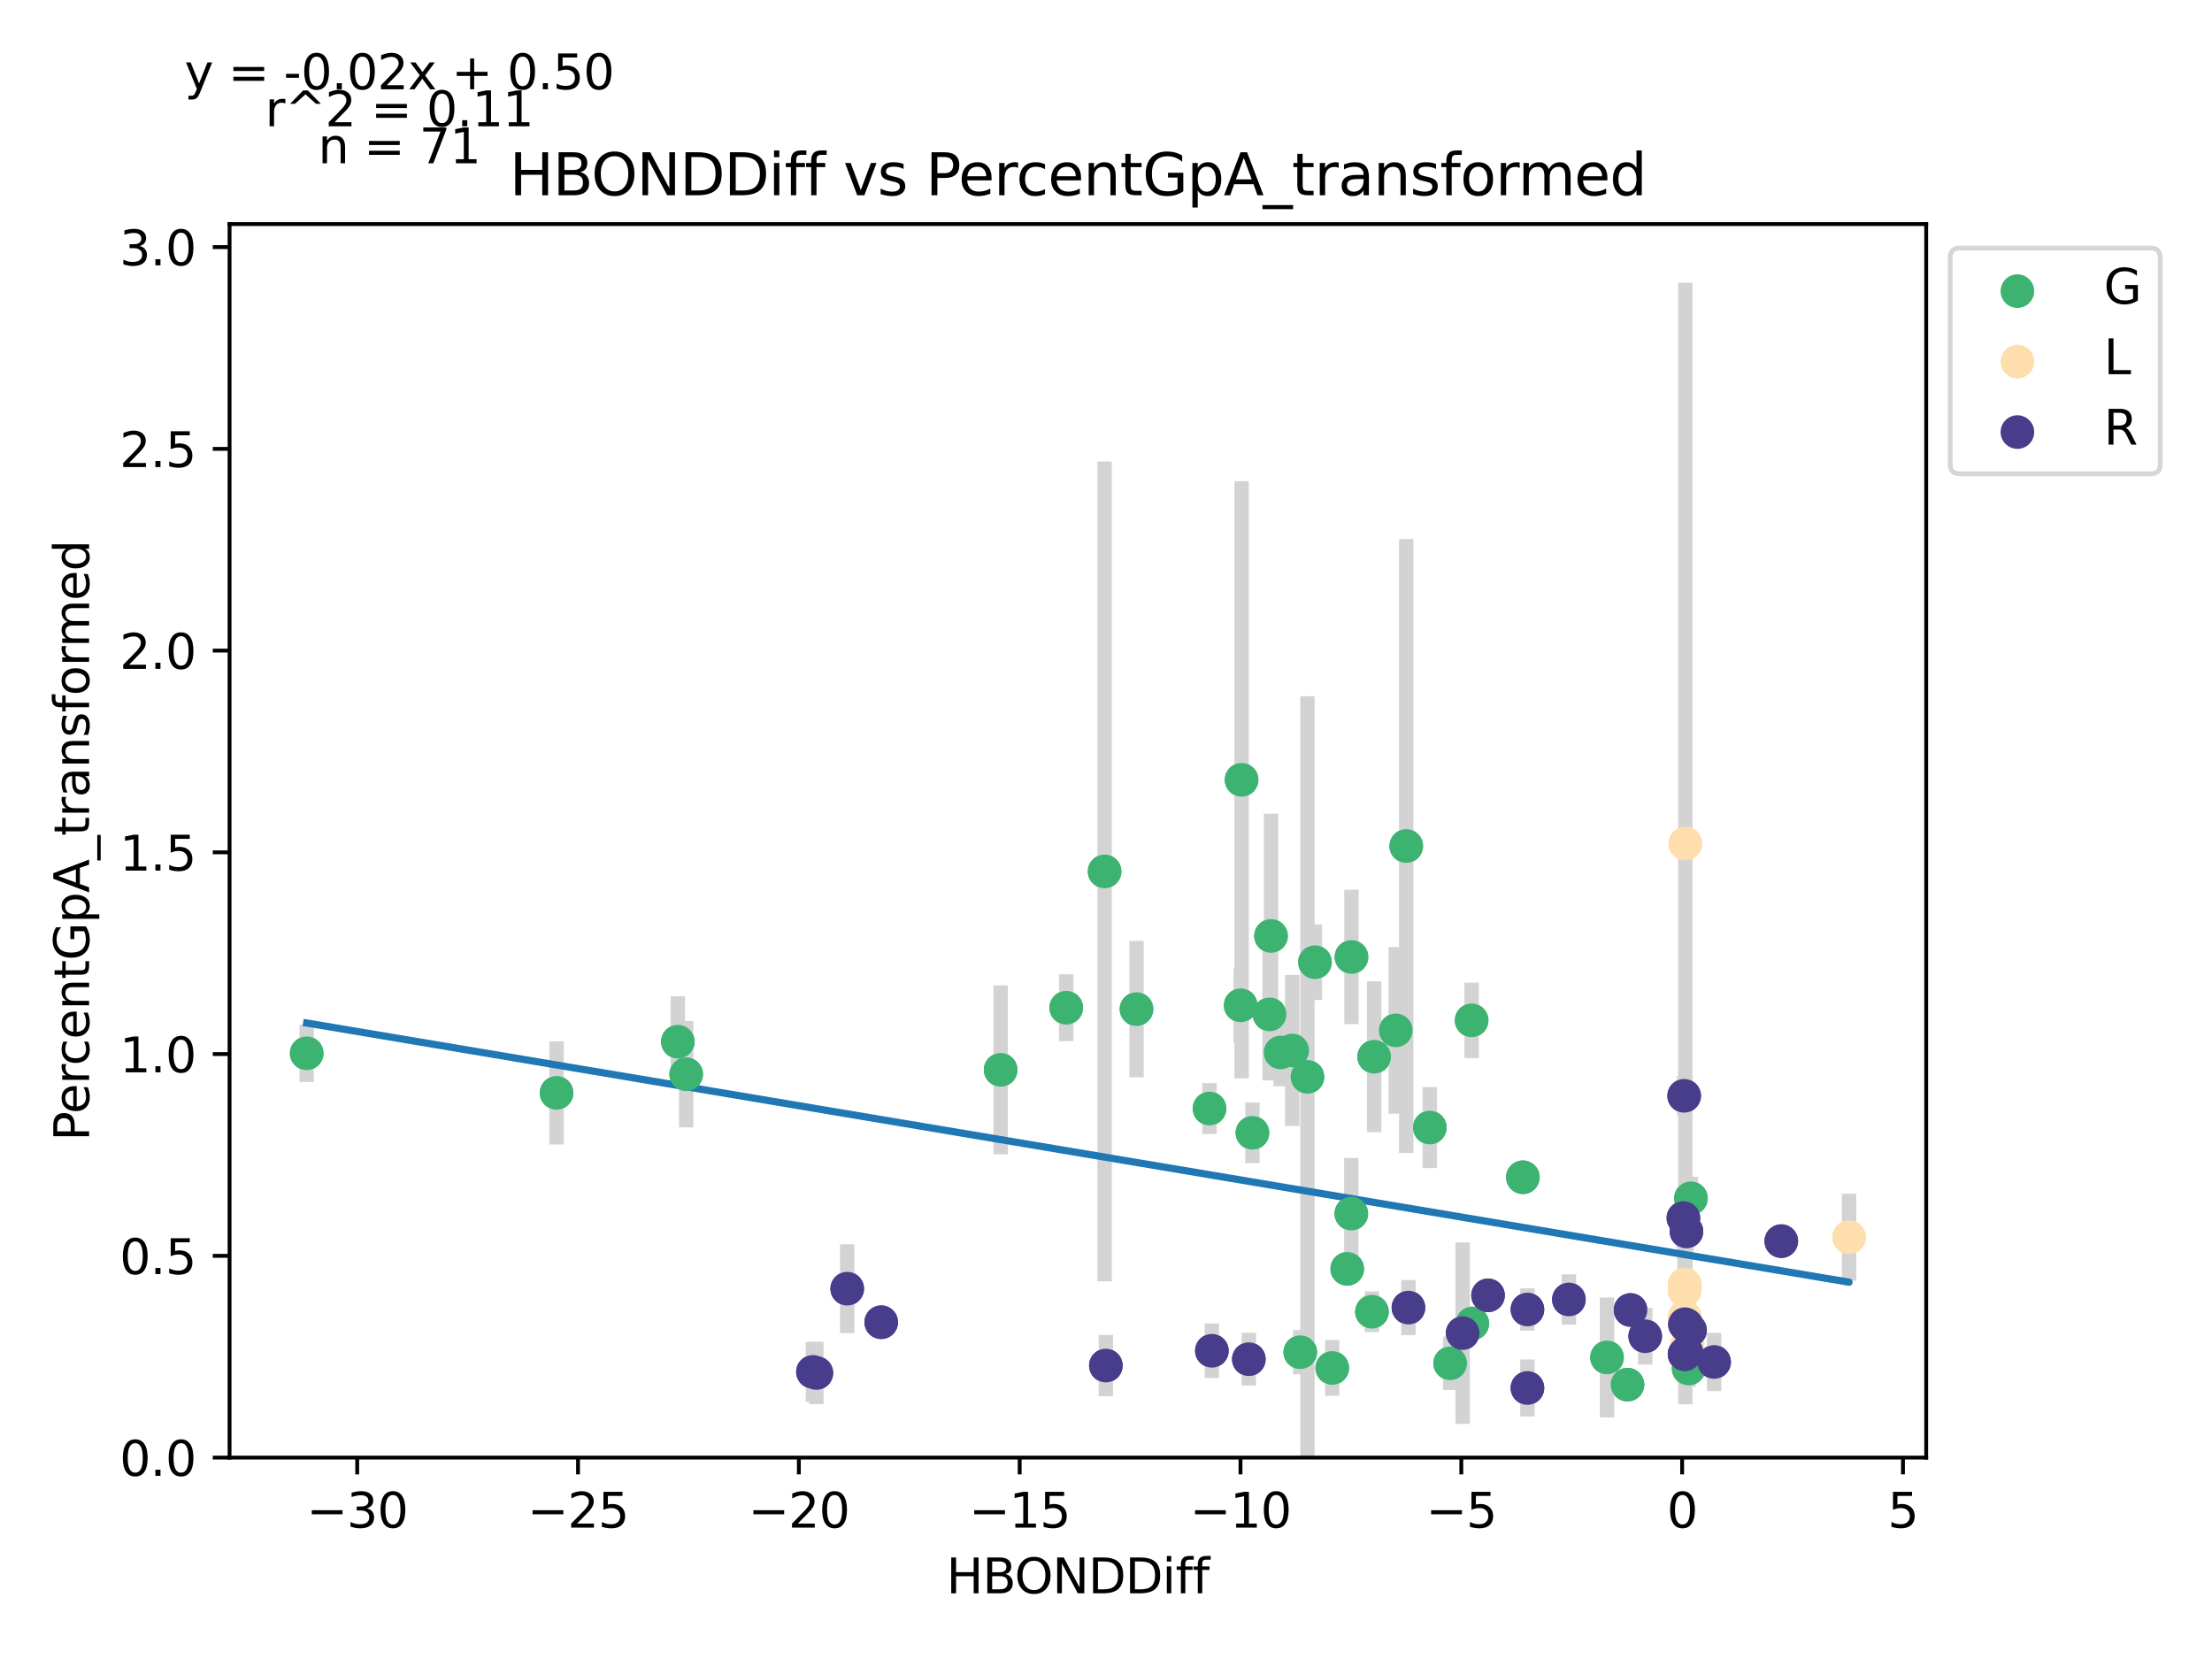<?xml version="1.0" encoding="utf-8" standalone="no"?>
<!DOCTYPE svg PUBLIC "-//W3C//DTD SVG 1.1//EN"
  "http://www.w3.org/Graphics/SVG/1.1/DTD/svg11.dtd">
<svg xmlns:xlink="http://www.w3.org/1999/xlink" width="460.8pt" height="345.6pt" viewBox="0 0 460.8 345.6" xmlns="http://www.w3.org/2000/svg" version="1.1">
 <defs>
  <style type="text/css">*{stroke-linejoin: round; stroke-linecap: butt}</style>
 </defs>
 <g id="figure_1">
  <g id="patch_1">
   <path d="M 0 345.6 
L 460.8 345.6 
L 460.8 0 
L 0 0 
z
" style="fill: #ffffff"/>
  </g>
  <g id="axes_1">
   <g id="patch_2">
    <path d="M 47.821 303.64 
L 401.26 303.64 
L 401.26 46.676 
L 47.821 46.676 
z
" style="fill: #ffffff"/>
   </g>
   <g id="PathCollection_1">
    <defs>
     <path id="mc404a2ee36" d="M 0 3 
C 0.796 3 1.559 2.684 2.121 2.121 
C 2.684 1.559 3 0.796 3 0 
C 3 -0.796 2.684 -1.559 2.121 -2.121 
C 1.559 -2.684 0.796 -3 0 -3 
C -0.796 -3 -1.559 -2.684 -2.121 -2.121 
C -2.684 -1.559 -3 -0.796 -3 0 
C -3 0.796 -2.684 1.559 -2.121 2.121 
C -1.559 2.684 -0.796 3 0 3 
z
" style="stroke: #3cb371"/>
    </defs>
    <g clip-path="url(#p29c4869760)">
     <use xlink:href="#mc404a2ee36" x="63.887" y="219.419" style="fill: #3cb371; stroke: #3cb371"/>
     <use xlink:href="#mc404a2ee36" x="222.112" y="209.926" style="fill: #3cb371; stroke: #3cb371"/>
     <use xlink:href="#mc404a2ee36" x="236.752" y="210.218" style="fill: #3cb371; stroke: #3cb371"/>
     <use xlink:href="#mc404a2ee36" x="272.366" y="224.332" style="fill: #3cb371; stroke: #3cb371"/>
     <use xlink:href="#mc404a2ee36" x="277.533" y="284.967" style="fill: #3cb371; stroke: #3cb371"/>
     <use xlink:href="#mc404a2ee36" x="230.107" y="181.535" style="fill: #3cb371; stroke: #3cb371"/>
     <use xlink:href="#mc404a2ee36" x="141.207" y="217.005" style="fill: #3cb371; stroke: #3cb371"/>
     <use xlink:href="#mc404a2ee36" x="251.965" y="230.926" style="fill: #3cb371; stroke: #3cb371"/>
     <use xlink:href="#mc404a2ee36" x="142.945" y="223.783" style="fill: #3cb371; stroke: #3cb371"/>
     <use xlink:href="#mc404a2ee36" x="270.868" y="281.689" style="fill: #3cb371; stroke: #3cb371"/>
     <use xlink:href="#mc404a2ee36" x="281.501" y="252.814" style="fill: #3cb371; stroke: #3cb371"/>
     <use xlink:href="#mc404a2ee36" x="264.472" y="211.315" style="fill: #3cb371; stroke: #3cb371"/>
     <use xlink:href="#mc404a2ee36" x="302.098" y="283.997" style="fill: #3cb371; stroke: #3cb371"/>
     <use xlink:href="#mc404a2ee36" x="260.902" y="235.984" style="fill: #3cb371; stroke: #3cb371"/>
     <use xlink:href="#mc404a2ee36" x="115.941" y="227.666" style="fill: #3cb371; stroke: #3cb371"/>
     <use xlink:href="#mc404a2ee36" x="266.775" y="219.254" style="fill: #3cb371; stroke: #3cb371"/>
     <use xlink:href="#mc404a2ee36" x="334.77" y="282.777" style="fill: #3cb371; stroke: #3cb371"/>
     <use xlink:href="#mc404a2ee36" x="339.034" y="288.447" style="fill: #3cb371; stroke: #3cb371"/>
     <use xlink:href="#mc404a2ee36" x="208.452" y="222.865" style="fill: #3cb371; stroke: #3cb371"/>
     <use xlink:href="#mc404a2ee36" x="258.645" y="162.446" style="fill: #3cb371; stroke: #3cb371"/>
     <use xlink:href="#mc404a2ee36" x="264.775" y="194.97" style="fill: #3cb371; stroke: #3cb371"/>
     <use xlink:href="#mc404a2ee36" x="286.261" y="220.136" style="fill: #3cb371; stroke: #3cb371"/>
     <use xlink:href="#mc404a2ee36" x="273.931" y="200.443" style="fill: #3cb371; stroke: #3cb371"/>
     <use xlink:href="#mc404a2ee36" x="306.567" y="212.558" style="fill: #3cb371; stroke: #3cb371"/>
     <use xlink:href="#mc404a2ee36" x="281.537" y="199.355" style="fill: #3cb371; stroke: #3cb371"/>
     <use xlink:href="#mc404a2ee36" x="290.762" y="214.647" style="fill: #3cb371; stroke: #3cb371"/>
     <use xlink:href="#mc404a2ee36" x="258.452" y="209.424" style="fill: #3cb371; stroke: #3cb371"/>
     <use xlink:href="#mc404a2ee36" x="292.944" y="176.244" style="fill: #3cb371; stroke: #3cb371"/>
     <use xlink:href="#mc404a2ee36" x="285.802" y="273.257" style="fill: #3cb371; stroke: #3cb371"/>
     <use xlink:href="#mc404a2ee36" x="297.857" y="234.89" style="fill: #3cb371; stroke: #3cb371"/>
     <use xlink:href="#mc404a2ee36" x="351.774" y="285.092" style="fill: #3cb371; stroke: #3cb371"/>
     <use xlink:href="#mc404a2ee36" x="280.652" y="264.325" style="fill: #3cb371; stroke: #3cb371"/>
     <use xlink:href="#mc404a2ee36" x="269.195" y="218.837" style="fill: #3cb371; stroke: #3cb371"/>
     <use xlink:href="#mc404a2ee36" x="352.255" y="249.629" style="fill: #3cb371; stroke: #3cb371"/>
     <use xlink:href="#mc404a2ee36" x="306.71" y="275.7" style="fill: #3cb371; stroke: #3cb371"/>
     <use xlink:href="#mc404a2ee36" x="317.24" y="245.246" style="fill: #3cb371; stroke: #3cb371"/>
    </g>
   </g>
   <g id="PathCollection_2">
    <defs>
     <path id="m78beeddf21" d="M 0 3 
C 0.796 3 1.559 2.684 2.121 2.121 
C 2.684 1.559 3 0.796 3 0 
C 3 -0.796 2.684 -1.559 2.121 -2.121 
C 1.559 -2.684 0.796 -3 0 -3 
C -0.796 -3 -1.559 -2.684 -2.121 -2.121 
C -2.684 -1.559 -3 -0.796 -3 0 
C -3 0.796 -2.684 1.559 -2.121 2.121 
C -1.559 2.684 -0.796 3 0 3 
z
" style="stroke: #ffdead"/>
    </defs>
    <g clip-path="url(#p29c4869760)">
     <use xlink:href="#m78beeddf21" x="350.948" y="274.325" style="fill: #ffdead; stroke: #ffdead"/>
     <use xlink:href="#m78beeddf21" x="351.512" y="280.749" style="fill: #ffdead; stroke: #ffdead"/>
     <use xlink:href="#m78beeddf21" x="385.195" y="257.738" style="fill: #ffdead; stroke: #ffdead"/>
     <use xlink:href="#m78beeddf21" x="351.535" y="279.946" style="fill: #ffdead; stroke: #ffdead"/>
     <use xlink:href="#m78beeddf21" x="350.963" y="267.566" style="fill: #ffdead; stroke: #ffdead"/>
     <use xlink:href="#m78beeddf21" x="351.002" y="268.216" style="fill: #ffdead; stroke: #ffdead"/>
     <use xlink:href="#m78beeddf21" x="351.084" y="175.719" style="fill: #ffdead; stroke: #ffdead"/>
     <use xlink:href="#m78beeddf21" x="350.925" y="268.847" style="fill: #ffdead; stroke: #ffdead"/>
    </g>
   </g>
   <g id="PathCollection_3">
    <defs>
     <path id="m6a56bfa5ab" d="M 0 3 
C 0.796 3 1.559 2.684 2.121 2.121 
C 2.684 1.559 3 0.796 3 0 
C 3 -0.796 2.684 -1.559 2.121 -2.121 
C 1.559 -2.684 0.796 -3 0 -3 
C -0.796 -3 -1.559 -2.684 -2.121 -2.121 
C -2.684 -1.559 -3 -0.796 -3 0 
C -3 0.796 -2.684 1.559 -2.121 2.121 
C -1.559 2.684 -0.796 3 0 3 
z
" style="stroke: #483d8b"/>
    </defs>
    <g clip-path="url(#p29c4869760)">
     <use xlink:href="#m6a56bfa5ab" x="176.493" y="268.461" style="fill: #483d8b; stroke: #483d8b"/>
     <use xlink:href="#m6a56bfa5ab" x="183.573" y="275.445" style="fill: #483d8b; stroke: #483d8b"/>
     <use xlink:href="#m6a56bfa5ab" x="350.925" y="282.088" style="fill: #483d8b; stroke: #483d8b"/>
     <use xlink:href="#m6a56bfa5ab" x="293.404" y="272.396" style="fill: #483d8b; stroke: #483d8b"/>
     <use xlink:href="#m6a56bfa5ab" x="169.351" y="285.788" style="fill: #483d8b; stroke: #483d8b"/>
     <use xlink:href="#m6a56bfa5ab" x="260.154" y="283.147" style="fill: #483d8b; stroke: #483d8b"/>
     <use xlink:href="#m6a56bfa5ab" x="352.071" y="277.12" style="fill: #483d8b; stroke: #483d8b"/>
     <use xlink:href="#m6a56bfa5ab" x="304.693" y="277.714" style="fill: #483d8b; stroke: #483d8b"/>
     <use xlink:href="#m6a56bfa5ab" x="230.371" y="284.474" style="fill: #483d8b; stroke: #483d8b"/>
     <use xlink:href="#m6a56bfa5ab" x="351.484" y="276.429" style="fill: #483d8b; stroke: #483d8b"/>
     <use xlink:href="#m6a56bfa5ab" x="318.192" y="272.793" style="fill: #483d8b; stroke: #483d8b"/>
     <use xlink:href="#m6a56bfa5ab" x="170.062" y="286.02" style="fill: #483d8b; stroke: #483d8b"/>
     <use xlink:href="#m6a56bfa5ab" x="357.082" y="283.723" style="fill: #483d8b; stroke: #483d8b"/>
     <use xlink:href="#m6a56bfa5ab" x="252.453" y="281.391" style="fill: #483d8b; stroke: #483d8b"/>
     <use xlink:href="#m6a56bfa5ab" x="342.726" y="278.361" style="fill: #483d8b; stroke: #483d8b"/>
     <use xlink:href="#m6a56bfa5ab" x="351.001" y="275.852" style="fill: #483d8b; stroke: #483d8b"/>
     <use xlink:href="#m6a56bfa5ab" x="351.002" y="282.121" style="fill: #483d8b; stroke: #483d8b"/>
     <use xlink:href="#m6a56bfa5ab" x="371.073" y="258.552" style="fill: #483d8b; stroke: #483d8b"/>
     <use xlink:href="#m6a56bfa5ab" x="309.984" y="269.845" style="fill: #483d8b; stroke: #483d8b"/>
     <use xlink:href="#m6a56bfa5ab" x="339.668" y="272.893" style="fill: #483d8b; stroke: #483d8b"/>
     <use xlink:href="#m6a56bfa5ab" x="350.682" y="253.737" style="fill: #483d8b; stroke: #483d8b"/>
     <use xlink:href="#m6a56bfa5ab" x="351.361" y="276.049" style="fill: #483d8b; stroke: #483d8b"/>
     <use xlink:href="#m6a56bfa5ab" x="351.32" y="256.533" style="fill: #483d8b; stroke: #483d8b"/>
     <use xlink:href="#m6a56bfa5ab" x="326.83" y="270.701" style="fill: #483d8b; stroke: #483d8b"/>
     <use xlink:href="#m6a56bfa5ab" x="318.192" y="289.144" style="fill: #483d8b; stroke: #483d8b"/>
     <use xlink:href="#m6a56bfa5ab" x="351.342" y="281.708" style="fill: #483d8b; stroke: #483d8b"/>
     <use xlink:href="#m6a56bfa5ab" x="350.841" y="228.278" style="fill: #483d8b; stroke: #483d8b"/>
    </g>
   </g>
   <g id="matplotlib.axis_1">
    <g id="xtick_1">
     <g id="line2d_1">
      <defs>
       <path id="m6800627db4" d="M 0 0 
L 0 3.5 
" style="stroke: #000000; stroke-width: 0.8"/>
      </defs>
      <g>
       <use xlink:href="#m6800627db4" x="74.411" y="303.64" style="stroke: #000000; stroke-width: 0.8"/>
      </g>
     </g>
     <g id="text_1">
      <!-- −30 -->
      <g transform="translate(63.859 318.238)scale(0.1 -0.1)">
       <defs>
        <path id="DejaVuSans-2212" d="M 678 2272 
L 4684 2272 
L 4684 1741 
L 678 1741 
L 678 2272 
z
" transform="scale(0.016)"/>
        <path id="DejaVuSans-33" d="M 2597 2516 
Q 3050 2419 3304 2112 
Q 3559 1806 3559 1356 
Q 3559 666 3084 287 
Q 2609 -91 1734 -91 
Q 1441 -91 1130 -33 
Q 819 25 488 141 
L 488 750 
Q 750 597 1062 519 
Q 1375 441 1716 441 
Q 2309 441 2620 675 
Q 2931 909 2931 1356 
Q 2931 1769 2642 2001 
Q 2353 2234 1838 2234 
L 1294 2234 
L 1294 2753 
L 1863 2753 
Q 2328 2753 2575 2939 
Q 2822 3125 2822 3475 
Q 2822 3834 2567 4026 
Q 2313 4219 1838 4219 
Q 1578 4219 1281 4162 
Q 984 4106 628 3988 
L 628 4550 
Q 988 4650 1302 4700 
Q 1616 4750 1894 4750 
Q 2613 4750 3031 4423 
Q 3450 4097 3450 3541 
Q 3450 3153 3228 2886 
Q 3006 2619 2597 2516 
z
" transform="scale(0.016)"/>
        <path id="DejaVuSans-30" d="M 2034 4250 
Q 1547 4250 1301 3770 
Q 1056 3291 1056 2328 
Q 1056 1369 1301 889 
Q 1547 409 2034 409 
Q 2525 409 2770 889 
Q 3016 1369 3016 2328 
Q 3016 3291 2770 3770 
Q 2525 4250 2034 4250 
z
M 2034 4750 
Q 2819 4750 3233 4129 
Q 3647 3509 3647 2328 
Q 3647 1150 3233 529 
Q 2819 -91 2034 -91 
Q 1250 -91 836 529 
Q 422 1150 422 2328 
Q 422 3509 836 4129 
Q 1250 4750 2034 4750 
z
" transform="scale(0.016)"/>
       </defs>
       <use xlink:href="#DejaVuSans-2212"/>
       <use xlink:href="#DejaVuSans-33" x="83.789"/>
       <use xlink:href="#DejaVuSans-30" x="147.412"/>
      </g>
     </g>
    </g>
    <g id="xtick_2">
     <g id="line2d_2">
      <g>
       <use xlink:href="#m6800627db4" x="120.413" y="303.64" style="stroke: #000000; stroke-width: 0.8"/>
      </g>
     </g>
     <g id="text_2">
      <!-- −25 -->
      <g transform="translate(109.86 318.238)scale(0.1 -0.1)">
       <defs>
        <path id="DejaVuSans-32" d="M 1228 531 
L 3431 531 
L 3431 0 
L 469 0 
L 469 531 
Q 828 903 1448 1529 
Q 2069 2156 2228 2338 
Q 2531 2678 2651 2914 
Q 2772 3150 2772 3378 
Q 2772 3750 2511 3984 
Q 2250 4219 1831 4219 
Q 1534 4219 1204 4116 
Q 875 4013 500 3803 
L 500 4441 
Q 881 4594 1212 4672 
Q 1544 4750 1819 4750 
Q 2544 4750 2975 4387 
Q 3406 4025 3406 3419 
Q 3406 3131 3298 2873 
Q 3191 2616 2906 2266 
Q 2828 2175 2409 1742 
Q 1991 1309 1228 531 
z
" transform="scale(0.016)"/>
        <path id="DejaVuSans-35" d="M 691 4666 
L 3169 4666 
L 3169 4134 
L 1269 4134 
L 1269 2991 
Q 1406 3038 1543 3061 
Q 1681 3084 1819 3084 
Q 2600 3084 3056 2656 
Q 3513 2228 3513 1497 
Q 3513 744 3044 326 
Q 2575 -91 1722 -91 
Q 1428 -91 1123 -41 
Q 819 9 494 109 
L 494 744 
Q 775 591 1075 516 
Q 1375 441 1709 441 
Q 2250 441 2565 725 
Q 2881 1009 2881 1497 
Q 2881 1984 2565 2268 
Q 2250 2553 1709 2553 
Q 1456 2553 1204 2497 
Q 953 2441 691 2322 
L 691 4666 
z
" transform="scale(0.016)"/>
       </defs>
       <use xlink:href="#DejaVuSans-2212"/>
       <use xlink:href="#DejaVuSans-32" x="83.789"/>
       <use xlink:href="#DejaVuSans-35" x="147.412"/>
      </g>
     </g>
    </g>
    <g id="xtick_3">
     <g id="line2d_3">
      <g>
       <use xlink:href="#m6800627db4" x="166.414" y="303.64" style="stroke: #000000; stroke-width: 0.8"/>
      </g>
     </g>
     <g id="text_3">
      <!-- −20 -->
      <g transform="translate(155.862 318.238)scale(0.1 -0.1)">
       <use xlink:href="#DejaVuSans-2212"/>
       <use xlink:href="#DejaVuSans-32" x="83.789"/>
       <use xlink:href="#DejaVuSans-30" x="147.412"/>
      </g>
     </g>
    </g>
    <g id="xtick_4">
     <g id="line2d_4">
      <g>
       <use xlink:href="#m6800627db4" x="212.416" y="303.64" style="stroke: #000000; stroke-width: 0.8"/>
      </g>
     </g>
     <g id="text_4">
      <!-- −15 -->
      <g transform="translate(201.864 318.238)scale(0.1 -0.1)">
       <defs>
        <path id="DejaVuSans-31" d="M 794 531 
L 1825 531 
L 1825 4091 
L 703 3866 
L 703 4441 
L 1819 4666 
L 2450 4666 
L 2450 531 
L 3481 531 
L 3481 0 
L 794 0 
L 794 531 
z
" transform="scale(0.016)"/>
       </defs>
       <use xlink:href="#DejaVuSans-2212"/>
       <use xlink:href="#DejaVuSans-31" x="83.789"/>
       <use xlink:href="#DejaVuSans-35" x="147.412"/>
      </g>
     </g>
    </g>
    <g id="xtick_5">
     <g id="line2d_5">
      <g>
       <use xlink:href="#m6800627db4" x="258.418" y="303.64" style="stroke: #000000; stroke-width: 0.8"/>
      </g>
     </g>
     <g id="text_5">
      <!-- −10 -->
      <g transform="translate(247.865 318.238)scale(0.1 -0.1)">
       <use xlink:href="#DejaVuSans-2212"/>
       <use xlink:href="#DejaVuSans-31" x="83.789"/>
       <use xlink:href="#DejaVuSans-30" x="147.412"/>
      </g>
     </g>
    </g>
    <g id="xtick_6">
     <g id="line2d_6">
      <g>
       <use xlink:href="#m6800627db4" x="304.419" y="303.64" style="stroke: #000000; stroke-width: 0.8"/>
      </g>
     </g>
     <g id="text_6">
      <!-- −5 -->
      <g transform="translate(297.048 318.238)scale(0.1 -0.1)">
       <use xlink:href="#DejaVuSans-2212"/>
       <use xlink:href="#DejaVuSans-35" x="83.789"/>
      </g>
     </g>
    </g>
    <g id="xtick_7">
     <g id="line2d_7">
      <g>
       <use xlink:href="#m6800627db4" x="350.421" y="303.64" style="stroke: #000000; stroke-width: 0.8"/>
      </g>
     </g>
     <g id="text_7">
      <!-- 0 -->
      <g transform="translate(347.24 318.238)scale(0.1 -0.1)">
       <use xlink:href="#DejaVuSans-30"/>
      </g>
     </g>
    </g>
    <g id="xtick_8">
     <g id="line2d_8">
      <g>
       <use xlink:href="#m6800627db4" x="396.423" y="303.64" style="stroke: #000000; stroke-width: 0.8"/>
      </g>
     </g>
     <g id="text_8">
      <!-- 5 -->
      <g transform="translate(393.241 318.238)scale(0.1 -0.1)">
       <use xlink:href="#DejaVuSans-35"/>
      </g>
     </g>
    </g>
    <g id="text_9">
     <!-- HBONDDiff -->
     <g transform="translate(197.152 331.917)scale(0.1 -0.1)">
      <defs>
       <path id="DejaVuSans-48" d="M 628 4666 
L 1259 4666 
L 1259 2753 
L 3553 2753 
L 3553 4666 
L 4184 4666 
L 4184 0 
L 3553 0 
L 3553 2222 
L 1259 2222 
L 1259 0 
L 628 0 
L 628 4666 
z
" transform="scale(0.016)"/>
       <path id="DejaVuSans-42" d="M 1259 2228 
L 1259 519 
L 2272 519 
Q 2781 519 3026 730 
Q 3272 941 3272 1375 
Q 3272 1813 3026 2020 
Q 2781 2228 2272 2228 
L 1259 2228 
z
M 1259 4147 
L 1259 2741 
L 2194 2741 
Q 2656 2741 2882 2914 
Q 3109 3088 3109 3444 
Q 3109 3797 2882 3972 
Q 2656 4147 2194 4147 
L 1259 4147 
z
M 628 4666 
L 2241 4666 
Q 2963 4666 3353 4366 
Q 3744 4066 3744 3513 
Q 3744 3084 3544 2831 
Q 3344 2578 2956 2516 
Q 3422 2416 3680 2098 
Q 3938 1781 3938 1306 
Q 3938 681 3513 340 
Q 3088 0 2303 0 
L 628 0 
L 628 4666 
z
" transform="scale(0.016)"/>
       <path id="DejaVuSans-4f" d="M 2522 4238 
Q 1834 4238 1429 3725 
Q 1025 3213 1025 2328 
Q 1025 1447 1429 934 
Q 1834 422 2522 422 
Q 3209 422 3611 934 
Q 4013 1447 4013 2328 
Q 4013 3213 3611 3725 
Q 3209 4238 2522 4238 
z
M 2522 4750 
Q 3503 4750 4090 4092 
Q 4678 3434 4678 2328 
Q 4678 1225 4090 567 
Q 3503 -91 2522 -91 
Q 1538 -91 948 565 
Q 359 1222 359 2328 
Q 359 3434 948 4092 
Q 1538 4750 2522 4750 
z
" transform="scale(0.016)"/>
       <path id="DejaVuSans-4e" d="M 628 4666 
L 1478 4666 
L 3547 763 
L 3547 4666 
L 4159 4666 
L 4159 0 
L 3309 0 
L 1241 3903 
L 1241 0 
L 628 0 
L 628 4666 
z
" transform="scale(0.016)"/>
       <path id="DejaVuSans-44" d="M 1259 4147 
L 1259 519 
L 2022 519 
Q 2988 519 3436 956 
Q 3884 1394 3884 2338 
Q 3884 3275 3436 3711 
Q 2988 4147 2022 4147 
L 1259 4147 
z
M 628 4666 
L 1925 4666 
Q 3281 4666 3915 4102 
Q 4550 3538 4550 2338 
Q 4550 1131 3912 565 
Q 3275 0 1925 0 
L 628 0 
L 628 4666 
z
" transform="scale(0.016)"/>
       <path id="DejaVuSans-69" d="M 603 3500 
L 1178 3500 
L 1178 0 
L 603 0 
L 603 3500 
z
M 603 4863 
L 1178 4863 
L 1178 4134 
L 603 4134 
L 603 4863 
z
" transform="scale(0.016)"/>
       <path id="DejaVuSans-66" d="M 2375 4863 
L 2375 4384 
L 1825 4384 
Q 1516 4384 1395 4259 
Q 1275 4134 1275 3809 
L 1275 3500 
L 2222 3500 
L 2222 3053 
L 1275 3053 
L 1275 0 
L 697 0 
L 697 3053 
L 147 3053 
L 147 3500 
L 697 3500 
L 697 3744 
Q 697 4328 969 4595 
Q 1241 4863 1831 4863 
L 2375 4863 
z
" transform="scale(0.016)"/>
      </defs>
      <use xlink:href="#DejaVuSans-48"/>
      <use xlink:href="#DejaVuSans-42" x="75.195"/>
      <use xlink:href="#DejaVuSans-4f" x="142.049"/>
      <use xlink:href="#DejaVuSans-4e" x="220.76"/>
      <use xlink:href="#DejaVuSans-44" x="295.564"/>
      <use xlink:href="#DejaVuSans-44" x="372.566"/>
      <use xlink:href="#DejaVuSans-69" x="449.568"/>
      <use xlink:href="#DejaVuSans-66" x="477.352"/>
      <use xlink:href="#DejaVuSans-66" x="512.557"/>
     </g>
    </g>
   </g>
   <g id="matplotlib.axis_2">
    <g id="ytick_1">
     <g id="line2d_9">
      <defs>
       <path id="md26494977a" d="M 0 0 
L -3.5 0 
" style="stroke: #000000; stroke-width: 0.8"/>
      </defs>
      <g>
       <use xlink:href="#md26494977a" x="47.821" y="303.64" style="stroke: #000000; stroke-width: 0.8"/>
      </g>
     </g>
     <g id="text_10">
      <!-- 0.0 -->
      <g transform="translate(24.918 307.439)scale(0.1 -0.1)">
       <defs>
        <path id="DejaVuSans-2e" d="M 684 794 
L 1344 794 
L 1344 0 
L 684 0 
L 684 794 
z
" transform="scale(0.016)"/>
       </defs>
       <use xlink:href="#DejaVuSans-30"/>
       <use xlink:href="#DejaVuSans-2e" x="63.623"/>
       <use xlink:href="#DejaVuSans-30" x="95.41"/>
      </g>
     </g>
    </g>
    <g id="ytick_2">
     <g id="line2d_10">
      <g>
       <use xlink:href="#md26494977a" x="47.821" y="261.612" style="stroke: #000000; stroke-width: 0.8"/>
      </g>
     </g>
     <g id="text_11">
      <!-- 0.5 -->
      <g transform="translate(24.918 265.412)scale(0.1 -0.1)">
       <use xlink:href="#DejaVuSans-30"/>
       <use xlink:href="#DejaVuSans-2e" x="63.623"/>
       <use xlink:href="#DejaVuSans-35" x="95.41"/>
      </g>
     </g>
    </g>
    <g id="ytick_3">
     <g id="line2d_11">
      <g>
       <use xlink:href="#md26494977a" x="47.821" y="219.585" style="stroke: #000000; stroke-width: 0.8"/>
      </g>
     </g>
     <g id="text_12">
      <!-- 1.0 -->
      <g transform="translate(24.918 223.384)scale(0.1 -0.1)">
       <use xlink:href="#DejaVuSans-31"/>
       <use xlink:href="#DejaVuSans-2e" x="63.623"/>
       <use xlink:href="#DejaVuSans-30" x="95.41"/>
      </g>
     </g>
    </g>
    <g id="ytick_4">
     <g id="line2d_12">
      <g>
       <use xlink:href="#md26494977a" x="47.821" y="177.557" style="stroke: #000000; stroke-width: 0.8"/>
      </g>
     </g>
     <g id="text_13">
      <!-- 1.5 -->
      <g transform="translate(24.918 181.356)scale(0.1 -0.1)">
       <use xlink:href="#DejaVuSans-31"/>
       <use xlink:href="#DejaVuSans-2e" x="63.623"/>
       <use xlink:href="#DejaVuSans-35" x="95.41"/>
      </g>
     </g>
    </g>
    <g id="ytick_5">
     <g id="line2d_13">
      <g>
       <use xlink:href="#md26494977a" x="47.821" y="135.529" style="stroke: #000000; stroke-width: 0.8"/>
      </g>
     </g>
     <g id="text_14">
      <!-- 2.0 -->
      <g transform="translate(24.918 139.328)scale(0.1 -0.1)">
       <use xlink:href="#DejaVuSans-32"/>
       <use xlink:href="#DejaVuSans-2e" x="63.623"/>
       <use xlink:href="#DejaVuSans-30" x="95.41"/>
      </g>
     </g>
    </g>
    <g id="ytick_6">
     <g id="line2d_14">
      <g>
       <use xlink:href="#md26494977a" x="47.821" y="93.502" style="stroke: #000000; stroke-width: 0.8"/>
      </g>
     </g>
     <g id="text_15">
      <!-- 2.5 -->
      <g transform="translate(24.918 97.301)scale(0.1 -0.1)">
       <use xlink:href="#DejaVuSans-32"/>
       <use xlink:href="#DejaVuSans-2e" x="63.623"/>
       <use xlink:href="#DejaVuSans-35" x="95.41"/>
      </g>
     </g>
    </g>
    <g id="ytick_7">
     <g id="line2d_15">
      <g>
       <use xlink:href="#md26494977a" x="47.821" y="51.474" style="stroke: #000000; stroke-width: 0.8"/>
      </g>
     </g>
     <g id="text_16">
      <!-- 3.0 -->
      <g transform="translate(24.918 55.273)scale(0.1 -0.1)">
       <use xlink:href="#DejaVuSans-33"/>
       <use xlink:href="#DejaVuSans-2e" x="63.623"/>
       <use xlink:href="#DejaVuSans-30" x="95.41"/>
      </g>
     </g>
    </g>
    <g id="text_17">
     <!-- PercentGpA_transformed -->
     <g transform="translate(18.56 237.696)rotate(-90)scale(0.1 -0.1)">
      <defs>
       <path id="DejaVuSans-50" d="M 1259 4147 
L 1259 2394 
L 2053 2394 
Q 2494 2394 2734 2622 
Q 2975 2850 2975 3272 
Q 2975 3691 2734 3919 
Q 2494 4147 2053 4147 
L 1259 4147 
z
M 628 4666 
L 2053 4666 
Q 2838 4666 3239 4311 
Q 3641 3956 3641 3272 
Q 3641 2581 3239 2228 
Q 2838 1875 2053 1875 
L 1259 1875 
L 1259 0 
L 628 0 
L 628 4666 
z
" transform="scale(0.016)"/>
       <path id="DejaVuSans-65" d="M 3597 1894 
L 3597 1613 
L 953 1613 
Q 991 1019 1311 708 
Q 1631 397 2203 397 
Q 2534 397 2845 478 
Q 3156 559 3463 722 
L 3463 178 
Q 3153 47 2828 -22 
Q 2503 -91 2169 -91 
Q 1331 -91 842 396 
Q 353 884 353 1716 
Q 353 2575 817 3079 
Q 1281 3584 2069 3584 
Q 2775 3584 3186 3129 
Q 3597 2675 3597 1894 
z
M 3022 2063 
Q 3016 2534 2758 2815 
Q 2500 3097 2075 3097 
Q 1594 3097 1305 2825 
Q 1016 2553 972 2059 
L 3022 2063 
z
" transform="scale(0.016)"/>
       <path id="DejaVuSans-72" d="M 2631 2963 
Q 2534 3019 2420 3045 
Q 2306 3072 2169 3072 
Q 1681 3072 1420 2755 
Q 1159 2438 1159 1844 
L 1159 0 
L 581 0 
L 581 3500 
L 1159 3500 
L 1159 2956 
Q 1341 3275 1631 3429 
Q 1922 3584 2338 3584 
Q 2397 3584 2469 3576 
Q 2541 3569 2628 3553 
L 2631 2963 
z
" transform="scale(0.016)"/>
       <path id="DejaVuSans-63" d="M 3122 3366 
L 3122 2828 
Q 2878 2963 2633 3030 
Q 2388 3097 2138 3097 
Q 1578 3097 1268 2742 
Q 959 2388 959 1747 
Q 959 1106 1268 751 
Q 1578 397 2138 397 
Q 2388 397 2633 464 
Q 2878 531 3122 666 
L 3122 134 
Q 2881 22 2623 -34 
Q 2366 -91 2075 -91 
Q 1284 -91 818 406 
Q 353 903 353 1747 
Q 353 2603 823 3093 
Q 1294 3584 2113 3584 
Q 2378 3584 2631 3529 
Q 2884 3475 3122 3366 
z
" transform="scale(0.016)"/>
       <path id="DejaVuSans-6e" d="M 3513 2113 
L 3513 0 
L 2938 0 
L 2938 2094 
Q 2938 2591 2744 2837 
Q 2550 3084 2163 3084 
Q 1697 3084 1428 2787 
Q 1159 2491 1159 1978 
L 1159 0 
L 581 0 
L 581 3500 
L 1159 3500 
L 1159 2956 
Q 1366 3272 1645 3428 
Q 1925 3584 2291 3584 
Q 2894 3584 3203 3211 
Q 3513 2838 3513 2113 
z
" transform="scale(0.016)"/>
       <path id="DejaVuSans-74" d="M 1172 4494 
L 1172 3500 
L 2356 3500 
L 2356 3053 
L 1172 3053 
L 1172 1153 
Q 1172 725 1289 603 
Q 1406 481 1766 481 
L 2356 481 
L 2356 0 
L 1766 0 
Q 1100 0 847 248 
Q 594 497 594 1153 
L 594 3053 
L 172 3053 
L 172 3500 
L 594 3500 
L 594 4494 
L 1172 4494 
z
" transform="scale(0.016)"/>
       <path id="DejaVuSans-47" d="M 3809 666 
L 3809 1919 
L 2778 1919 
L 2778 2438 
L 4434 2438 
L 4434 434 
Q 4069 175 3628 42 
Q 3188 -91 2688 -91 
Q 1594 -91 976 548 
Q 359 1188 359 2328 
Q 359 3472 976 4111 
Q 1594 4750 2688 4750 
Q 3144 4750 3555 4637 
Q 3966 4525 4313 4306 
L 4313 3634 
Q 3963 3931 3569 4081 
Q 3175 4231 2741 4231 
Q 1884 4231 1454 3753 
Q 1025 3275 1025 2328 
Q 1025 1384 1454 906 
Q 1884 428 2741 428 
Q 3075 428 3337 486 
Q 3600 544 3809 666 
z
" transform="scale(0.016)"/>
       <path id="DejaVuSans-70" d="M 1159 525 
L 1159 -1331 
L 581 -1331 
L 581 3500 
L 1159 3500 
L 1159 2969 
Q 1341 3281 1617 3432 
Q 1894 3584 2278 3584 
Q 2916 3584 3314 3078 
Q 3713 2572 3713 1747 
Q 3713 922 3314 415 
Q 2916 -91 2278 -91 
Q 1894 -91 1617 61 
Q 1341 213 1159 525 
z
M 3116 1747 
Q 3116 2381 2855 2742 
Q 2594 3103 2138 3103 
Q 1681 3103 1420 2742 
Q 1159 2381 1159 1747 
Q 1159 1113 1420 752 
Q 1681 391 2138 391 
Q 2594 391 2855 752 
Q 3116 1113 3116 1747 
z
" transform="scale(0.016)"/>
       <path id="DejaVuSans-41" d="M 2188 4044 
L 1331 1722 
L 3047 1722 
L 2188 4044 
z
M 1831 4666 
L 2547 4666 
L 4325 0 
L 3669 0 
L 3244 1197 
L 1141 1197 
L 716 0 
L 50 0 
L 1831 4666 
z
" transform="scale(0.016)"/>
       <path id="DejaVuSans-5f" d="M 3263 -1063 
L 3263 -1509 
L -63 -1509 
L -63 -1063 
L 3263 -1063 
z
" transform="scale(0.016)"/>
       <path id="DejaVuSans-61" d="M 2194 1759 
Q 1497 1759 1228 1600 
Q 959 1441 959 1056 
Q 959 750 1161 570 
Q 1363 391 1709 391 
Q 2188 391 2477 730 
Q 2766 1069 2766 1631 
L 2766 1759 
L 2194 1759 
z
M 3341 1997 
L 3341 0 
L 2766 0 
L 2766 531 
Q 2569 213 2275 61 
Q 1981 -91 1556 -91 
Q 1019 -91 701 211 
Q 384 513 384 1019 
Q 384 1609 779 1909 
Q 1175 2209 1959 2209 
L 2766 2209 
L 2766 2266 
Q 2766 2663 2505 2880 
Q 2244 3097 1772 3097 
Q 1472 3097 1187 3025 
Q 903 2953 641 2809 
L 641 3341 
Q 956 3463 1253 3523 
Q 1550 3584 1831 3584 
Q 2591 3584 2966 3190 
Q 3341 2797 3341 1997 
z
" transform="scale(0.016)"/>
       <path id="DejaVuSans-73" d="M 2834 3397 
L 2834 2853 
Q 2591 2978 2328 3040 
Q 2066 3103 1784 3103 
Q 1356 3103 1142 2972 
Q 928 2841 928 2578 
Q 928 2378 1081 2264 
Q 1234 2150 1697 2047 
L 1894 2003 
Q 2506 1872 2764 1633 
Q 3022 1394 3022 966 
Q 3022 478 2636 193 
Q 2250 -91 1575 -91 
Q 1294 -91 989 -36 
Q 684 19 347 128 
L 347 722 
Q 666 556 975 473 
Q 1284 391 1588 391 
Q 1994 391 2212 530 
Q 2431 669 2431 922 
Q 2431 1156 2273 1281 
Q 2116 1406 1581 1522 
L 1381 1569 
Q 847 1681 609 1914 
Q 372 2147 372 2553 
Q 372 3047 722 3315 
Q 1072 3584 1716 3584 
Q 2034 3584 2315 3537 
Q 2597 3491 2834 3397 
z
" transform="scale(0.016)"/>
       <path id="DejaVuSans-6f" d="M 1959 3097 
Q 1497 3097 1228 2736 
Q 959 2375 959 1747 
Q 959 1119 1226 758 
Q 1494 397 1959 397 
Q 2419 397 2687 759 
Q 2956 1122 2956 1747 
Q 2956 2369 2687 2733 
Q 2419 3097 1959 3097 
z
M 1959 3584 
Q 2709 3584 3137 3096 
Q 3566 2609 3566 1747 
Q 3566 888 3137 398 
Q 2709 -91 1959 -91 
Q 1206 -91 779 398 
Q 353 888 353 1747 
Q 353 2609 779 3096 
Q 1206 3584 1959 3584 
z
" transform="scale(0.016)"/>
       <path id="DejaVuSans-6d" d="M 3328 2828 
Q 3544 3216 3844 3400 
Q 4144 3584 4550 3584 
Q 5097 3584 5394 3201 
Q 5691 2819 5691 2113 
L 5691 0 
L 5113 0 
L 5113 2094 
Q 5113 2597 4934 2840 
Q 4756 3084 4391 3084 
Q 3944 3084 3684 2787 
Q 3425 2491 3425 1978 
L 3425 0 
L 2847 0 
L 2847 2094 
Q 2847 2600 2669 2842 
Q 2491 3084 2119 3084 
Q 1678 3084 1418 2786 
Q 1159 2488 1159 1978 
L 1159 0 
L 581 0 
L 581 3500 
L 1159 3500 
L 1159 2956 
Q 1356 3278 1631 3431 
Q 1906 3584 2284 3584 
Q 2666 3584 2933 3390 
Q 3200 3197 3328 2828 
z
" transform="scale(0.016)"/>
       <path id="DejaVuSans-64" d="M 2906 2969 
L 2906 4863 
L 3481 4863 
L 3481 0 
L 2906 0 
L 2906 525 
Q 2725 213 2448 61 
Q 2172 -91 1784 -91 
Q 1150 -91 751 415 
Q 353 922 353 1747 
Q 353 2572 751 3078 
Q 1150 3584 1784 3584 
Q 2172 3584 2448 3432 
Q 2725 3281 2906 2969 
z
M 947 1747 
Q 947 1113 1208 752 
Q 1469 391 1925 391 
Q 2381 391 2643 752 
Q 2906 1113 2906 1747 
Q 2906 2381 2643 2742 
Q 2381 3103 1925 3103 
Q 1469 3103 1208 2742 
Q 947 2381 947 1747 
z
" transform="scale(0.016)"/>
      </defs>
      <use xlink:href="#DejaVuSans-50"/>
      <use xlink:href="#DejaVuSans-65" x="56.678"/>
      <use xlink:href="#DejaVuSans-72" x="118.201"/>
      <use xlink:href="#DejaVuSans-63" x="157.064"/>
      <use xlink:href="#DejaVuSans-65" x="212.045"/>
      <use xlink:href="#DejaVuSans-6e" x="273.568"/>
      <use xlink:href="#DejaVuSans-74" x="336.947"/>
      <use xlink:href="#DejaVuSans-47" x="376.156"/>
      <use xlink:href="#DejaVuSans-70" x="453.646"/>
      <use xlink:href="#DejaVuSans-41" x="517.123"/>
      <use xlink:href="#DejaVuSans-5f" x="585.531"/>
      <use xlink:href="#DejaVuSans-74" x="635.531"/>
      <use xlink:href="#DejaVuSans-72" x="674.74"/>
      <use xlink:href="#DejaVuSans-61" x="715.854"/>
      <use xlink:href="#DejaVuSans-6e" x="777.133"/>
      <use xlink:href="#DejaVuSans-73" x="840.512"/>
      <use xlink:href="#DejaVuSans-66" x="892.611"/>
      <use xlink:href="#DejaVuSans-6f" x="927.816"/>
      <use xlink:href="#DejaVuSans-72" x="988.998"/>
      <use xlink:href="#DejaVuSans-6d" x="1028.361"/>
      <use xlink:href="#DejaVuSans-65" x="1125.773"/>
      <use xlink:href="#DejaVuSans-64" x="1187.297"/>
     </g>
    </g>
   </g>
   <g id="LineCollection_1">
    <path d="M 63.887 225.405 
L 63.887 213.433 
" clip-path="url(#p29c4869760)" style="fill: none; stroke: #d3d3d3; stroke-width: 3"/>
    <path d="M 222.112 216.895 
L 222.112 202.957 
" clip-path="url(#p29c4869760)" style="fill: none; stroke: #d3d3d3; stroke-width: 3"/>
    <path d="M 236.752 224.429 
L 236.752 196.007 
" clip-path="url(#p29c4869760)" style="fill: none; stroke: #d3d3d3; stroke-width: 3"/>
    <path d="M 272.366 303.624 
L 272.366 145.04 
" clip-path="url(#p29c4869760)" style="fill: none; stroke: #d3d3d3; stroke-width: 3"/>
    <path d="M 277.533 290.769 
L 277.533 279.164 
" clip-path="url(#p29c4869760)" style="fill: none; stroke: #d3d3d3; stroke-width: 3"/>
    <path d="M 230.107 266.931 
L 230.107 96.138 
" clip-path="url(#p29c4869760)" style="fill: none; stroke: #d3d3d3; stroke-width: 3"/>
    <path d="M 141.207 226.476 
L 141.207 207.534 
" clip-path="url(#p29c4869760)" style="fill: none; stroke: #d3d3d3; stroke-width: 3"/>
    <path d="M 251.965 236.225 
L 251.965 225.628 
" clip-path="url(#p29c4869760)" style="fill: none; stroke: #d3d3d3; stroke-width: 3"/>
    <path d="M 142.945 234.861 
L 142.945 212.706 
" clip-path="url(#p29c4869760)" style="fill: none; stroke: #d3d3d3; stroke-width: 3"/>
    <path d="M 270.868 286.292 
L 270.868 277.087 
" clip-path="url(#p29c4869760)" style="fill: none; stroke: #d3d3d3; stroke-width: 3"/>
    <path d="M 281.501 264.402 
L 281.501 241.226 
" clip-path="url(#p29c4869760)" style="fill: none; stroke: #d3d3d3; stroke-width: 3"/>
    <path d="M 264.472 225.068 
L 264.472 197.562 
" clip-path="url(#p29c4869760)" style="fill: none; stroke: #d3d3d3; stroke-width: 3"/>
    <path d="M 302.098 289.552 
L 302.098 278.443 
" clip-path="url(#p29c4869760)" style="fill: none; stroke: #d3d3d3; stroke-width: 3"/>
    <path d="M 260.902 242.292 
L 260.902 229.676 
" clip-path="url(#p29c4869760)" style="fill: none; stroke: #d3d3d3; stroke-width: 3"/>
    <path d="M 115.941 238.411 
L 115.941 216.922 
" clip-path="url(#p29c4869760)" style="fill: none; stroke: #d3d3d3; stroke-width: 3"/>
    <path d="M 266.775 226.298 
L 266.775 212.211 
" clip-path="url(#p29c4869760)" style="fill: none; stroke: #d3d3d3; stroke-width: 3"/>
    <path d="M 334.77 295.268 
L 334.77 270.287 
" clip-path="url(#p29c4869760)" style="fill: none; stroke: #d3d3d3; stroke-width: 3"/>
    <path d="M 339.034 289.683 
L 339.034 287.211 
" clip-path="url(#p29c4869760)" style="fill: none; stroke: #d3d3d3; stroke-width: 3"/>
    <path d="M 208.452 240.46 
L 208.452 205.269 
" clip-path="url(#p29c4869760)" style="fill: none; stroke: #d3d3d3; stroke-width: 3"/>
    <path d="M 258.645 224.651 
L 258.645 100.242 
" clip-path="url(#p29c4869760)" style="fill: none; stroke: #d3d3d3; stroke-width: 3"/>
    <path d="M 264.775 220.412 
L 264.775 169.528 
" clip-path="url(#p29c4869760)" style="fill: none; stroke: #d3d3d3; stroke-width: 3"/>
    <path d="M 286.261 235.861 
L 286.261 204.411 
" clip-path="url(#p29c4869760)" style="fill: none; stroke: #d3d3d3; stroke-width: 3"/>
    <path d="M 273.931 208.315 
L 273.931 192.57 
" clip-path="url(#p29c4869760)" style="fill: none; stroke: #d3d3d3; stroke-width: 3"/>
    <path d="M 306.567 220.405 
L 306.567 204.711 
" clip-path="url(#p29c4869760)" style="fill: none; stroke: #d3d3d3; stroke-width: 3"/>
    <path d="M 281.537 213.353 
L 281.537 185.357 
" clip-path="url(#p29c4869760)" style="fill: none; stroke: #d3d3d3; stroke-width: 3"/>
    <path d="M 290.762 232.009 
L 290.762 197.285 
" clip-path="url(#p29c4869760)" style="fill: none; stroke: #d3d3d3; stroke-width: 3"/>
    <path d="M 258.452 217.137 
L 258.452 201.711 
" clip-path="url(#p29c4869760)" style="fill: none; stroke: #d3d3d3; stroke-width: 3"/>
    <path d="M 292.944 240.185 
L 292.944 112.302 
" clip-path="url(#p29c4869760)" style="fill: none; stroke: #d3d3d3; stroke-width: 3"/>
    <path d="M 285.802 277.512 
L 285.802 269.003 
" clip-path="url(#p29c4869760)" style="fill: none; stroke: #d3d3d3; stroke-width: 3"/>
    <path d="M 297.857 243.327 
L 297.857 226.453 
" clip-path="url(#p29c4869760)" style="fill: none; stroke: #d3d3d3; stroke-width: 3"/>
    <path d="M 351.774 288.878 
L 351.774 281.305 
" clip-path="url(#p29c4869760)" style="fill: none; stroke: #d3d3d3; stroke-width: 3"/>
    <path d="M 280.652 266.25 
L 280.652 262.4 
" clip-path="url(#p29c4869760)" style="fill: none; stroke: #d3d3d3; stroke-width: 3"/>
    <path d="M 269.195 234.569 
L 269.195 203.104 
" clip-path="url(#p29c4869760)" style="fill: none; stroke: #d3d3d3; stroke-width: 3"/>
    <path d="M 352.255 254.1 
L 352.255 245.157 
" clip-path="url(#p29c4869760)" style="fill: none; stroke: #d3d3d3; stroke-width: 3"/>
    <path d="M 306.71 276.186 
L 306.71 275.214 
" clip-path="url(#p29c4869760)" style="fill: none; stroke: #d3d3d3; stroke-width: 3"/>
    <path d="M 317.24 246.045 
L 317.24 244.447 
" clip-path="url(#p29c4869760)" style="fill: none; stroke: #d3d3d3; stroke-width: 3"/>
   </g>
   <g id="LineCollection_2">
    <path d="M 350.948 279.66 
L 350.948 268.99 
" clip-path="url(#p29c4869760)" style="fill: none; stroke: #d3d3d3; stroke-width: 3"/>
    <path d="M 351.512 288.177 
L 351.512 273.32 
" clip-path="url(#p29c4869760)" style="fill: none; stroke: #d3d3d3; stroke-width: 3"/>
    <path d="M 385.195 266.803 
L 385.195 248.673 
" clip-path="url(#p29c4869760)" style="fill: none; stroke: #d3d3d3; stroke-width: 3"/>
    <path d="M 351.535 284.708 
L 351.535 275.185 
" clip-path="url(#p29c4869760)" style="fill: none; stroke: #d3d3d3; stroke-width: 3"/>
    <path d="M 350.963 280.853 
L 350.963 254.278 
" clip-path="url(#p29c4869760)" style="fill: none; stroke: #d3d3d3; stroke-width: 3"/>
    <path d="M 351.002 274.295 
L 351.002 262.137 
" clip-path="url(#p29c4869760)" style="fill: none; stroke: #d3d3d3; stroke-width: 3"/>
    <path d="M 351.084 292.527 
L 351.084 58.911 
" clip-path="url(#p29c4869760)" style="fill: none; stroke: #d3d3d3; stroke-width: 3"/>
    <path d="M 350.925 281.295 
L 350.925 256.398 
" clip-path="url(#p29c4869760)" style="fill: none; stroke: #d3d3d3; stroke-width: 3"/>
   </g>
   <g id="LineCollection_3">
    <path d="M 176.493 277.722 
L 176.493 259.2 
" clip-path="url(#p29c4869760)" style="fill: none; stroke: #d3d3d3; stroke-width: 3"/>
    <path d="M 183.573 277.888 
L 183.573 273.003 
" clip-path="url(#p29c4869760)" style="fill: none; stroke: #d3d3d3; stroke-width: 3"/>
    <path d="M 350.925 286.844 
L 350.925 277.333 
" clip-path="url(#p29c4869760)" style="fill: none; stroke: #d3d3d3; stroke-width: 3"/>
    <path d="M 293.404 278.133 
L 293.404 266.659 
" clip-path="url(#p29c4869760)" style="fill: none; stroke: #d3d3d3; stroke-width: 3"/>
    <path d="M 169.351 292.018 
L 169.351 279.558 
" clip-path="url(#p29c4869760)" style="fill: none; stroke: #d3d3d3; stroke-width: 3"/>
    <path d="M 260.154 288.663 
L 260.154 277.63 
" clip-path="url(#p29c4869760)" style="fill: none; stroke: #d3d3d3; stroke-width: 3"/>
    <path d="M 352.071 281.962 
L 352.071 272.279 
" clip-path="url(#p29c4869760)" style="fill: none; stroke: #d3d3d3; stroke-width: 3"/>
    <path d="M 304.693 296.615 
L 304.693 258.813 
" clip-path="url(#p29c4869760)" style="fill: none; stroke: #d3d3d3; stroke-width: 3"/>
    <path d="M 230.371 290.852 
L 230.371 278.096 
" clip-path="url(#p29c4869760)" style="fill: none; stroke: #d3d3d3; stroke-width: 3"/>
    <path d="M 351.484 284.354 
L 351.484 268.504 
" clip-path="url(#p29c4869760)" style="fill: none; stroke: #d3d3d3; stroke-width: 3"/>
    <path d="M 318.192 277.199 
L 318.192 268.388 
" clip-path="url(#p29c4869760)" style="fill: none; stroke: #d3d3d3; stroke-width: 3"/>
    <path d="M 170.062 292.498 
L 170.062 279.541 
" clip-path="url(#p29c4869760)" style="fill: none; stroke: #d3d3d3; stroke-width: 3"/>
    <path d="M 357.082 289.788 
L 357.082 277.659 
" clip-path="url(#p29c4869760)" style="fill: none; stroke: #d3d3d3; stroke-width: 3"/>
    <path d="M 252.453 287.084 
L 252.453 275.699 
" clip-path="url(#p29c4869760)" style="fill: none; stroke: #d3d3d3; stroke-width: 3"/>
    <path d="M 342.726 284.269 
L 342.726 272.452 
" clip-path="url(#p29c4869760)" style="fill: none; stroke: #d3d3d3; stroke-width: 3"/>
    <path d="M 351.001 282.768 
L 351.001 268.935 
" clip-path="url(#p29c4869760)" style="fill: none; stroke: #d3d3d3; stroke-width: 3"/>
    <path d="M 351.002 286.514 
L 351.002 277.727 
" clip-path="url(#p29c4869760)" style="fill: none; stroke: #d3d3d3; stroke-width: 3"/>
    <path d="M 371.073 259.775 
L 371.073 257.329 
" clip-path="url(#p29c4869760)" style="fill: none; stroke: #d3d3d3; stroke-width: 3"/>
    <path d="M 309.984 272.915 
L 309.984 266.776 
" clip-path="url(#p29c4869760)" style="fill: none; stroke: #d3d3d3; stroke-width: 3"/>
    <path d="M 339.668 275.511 
L 339.668 270.275 
" clip-path="url(#p29c4869760)" style="fill: none; stroke: #d3d3d3; stroke-width: 3"/>
    <path d="M 350.682 259.908 
L 350.682 247.566 
" clip-path="url(#p29c4869760)" style="fill: none; stroke: #d3d3d3; stroke-width: 3"/>
    <path d="M 351.361 281.273 
L 351.361 270.825 
" clip-path="url(#p29c4869760)" style="fill: none; stroke: #d3d3d3; stroke-width: 3"/>
    <path d="M 351.32 261.306 
L 351.32 251.759 
" clip-path="url(#p29c4869760)" style="fill: none; stroke: #d3d3d3; stroke-width: 3"/>
    <path d="M 326.83 275.942 
L 326.83 265.459 
" clip-path="url(#p29c4869760)" style="fill: none; stroke: #d3d3d3; stroke-width: 3"/>
    <path d="M 318.192 295.084 
L 318.192 283.204 
" clip-path="url(#p29c4869760)" style="fill: none; stroke: #d3d3d3; stroke-width: 3"/>
    <path d="M 351.342 284.375 
L 351.342 279.042 
" clip-path="url(#p29c4869760)" style="fill: none; stroke: #d3d3d3; stroke-width: 3"/>
    <path d="M 350.841 232.436 
L 350.841 224.12 
" clip-path="url(#p29c4869760)" style="fill: none; stroke: #d3d3d3; stroke-width: 3"/>
   </g>
   <g id="line2d_16">
    <path d="M 63.887 213.109 
L 222.112 239.699 
L 236.752 242.159 
L 272.366 248.144 
L 277.533 249.012 
L 230.107 241.043 
L 141.207 226.103 
L 251.965 244.716 
L 142.945 226.395 
L 270.868 247.892 
L 281.501 249.679 
L 264.472 246.818 
L 302.098 253.141 
L 260.902 246.218 
L 115.941 221.857 
L 266.775 247.205 
L 334.77 258.631 
L 339.034 259.348 
L 208.452 237.403 
L 350.948 261.35 
L 351.512 261.445 
L 385.195 267.105 
L 176.493 232.033 
L 183.573 233.222 
L 350.925 261.346 
L 293.404 251.68 
L 169.351 230.832 
L 260.154 246.092 
L 352.071 261.539 
L 304.693 253.577 
L 230.371 241.087 
L 351.484 261.44 
L 318.192 255.845 
L 170.062 230.952 
L 357.082 262.381 
L 252.453 244.798 
L 342.726 259.968 
L 351.001 261.359 
L 258.645 245.838 
L 264.775 246.868 
L 286.261 250.479 
L 273.931 248.407 
L 306.567 253.892 
L 281.537 249.685 
L 290.762 251.236 
L 258.452 245.806 
L 292.944 251.602 
L 285.802 250.402 
L 297.857 252.428 
L 351.774 261.489 
L 280.652 249.537 
L 269.195 247.611 
L 352.255 261.569 
L 306.71 253.916 
L 317.24 255.685 
L 351.535 261.449 
L 350.963 261.352 
L 351.002 261.359 
L 351.084 261.373 
L 350.925 261.346 
L 351.002 261.359 
L 371.073 264.732 
L 309.984 254.466 
L 339.668 259.454 
L 350.682 261.305 
L 351.361 261.419 
L 351.32 261.412 
L 326.83 257.297 
L 318.192 255.845 
L 351.342 261.416 
L 350.841 261.332 
" clip-path="url(#p29c4869760)" style="fill: none; stroke: #1f77b4; stroke-width: 1.5; stroke-linecap: square"/>
   </g>
   <g id="line2d_17">
    <g clip-path="url(#p29c4869760)">
     <use xlink:href="#mc404a2ee36" x="63.887" y="219.419" style="fill: #3cb371; stroke: #3cb371"/>
     <use xlink:href="#mc404a2ee36" x="222.112" y="209.926" style="fill: #3cb371; stroke: #3cb371"/>
     <use xlink:href="#mc404a2ee36" x="236.752" y="210.218" style="fill: #3cb371; stroke: #3cb371"/>
     <use xlink:href="#mc404a2ee36" x="272.366" y="224.332" style="fill: #3cb371; stroke: #3cb371"/>
     <use xlink:href="#mc404a2ee36" x="277.533" y="284.967" style="fill: #3cb371; stroke: #3cb371"/>
     <use xlink:href="#mc404a2ee36" x="230.107" y="181.535" style="fill: #3cb371; stroke: #3cb371"/>
     <use xlink:href="#mc404a2ee36" x="141.207" y="217.005" style="fill: #3cb371; stroke: #3cb371"/>
     <use xlink:href="#mc404a2ee36" x="251.965" y="230.926" style="fill: #3cb371; stroke: #3cb371"/>
     <use xlink:href="#mc404a2ee36" x="142.945" y="223.783" style="fill: #3cb371; stroke: #3cb371"/>
     <use xlink:href="#mc404a2ee36" x="270.868" y="281.689" style="fill: #3cb371; stroke: #3cb371"/>
     <use xlink:href="#mc404a2ee36" x="281.501" y="252.814" style="fill: #3cb371; stroke: #3cb371"/>
     <use xlink:href="#mc404a2ee36" x="264.472" y="211.315" style="fill: #3cb371; stroke: #3cb371"/>
     <use xlink:href="#mc404a2ee36" x="302.098" y="283.997" style="fill: #3cb371; stroke: #3cb371"/>
     <use xlink:href="#mc404a2ee36" x="260.902" y="235.984" style="fill: #3cb371; stroke: #3cb371"/>
     <use xlink:href="#mc404a2ee36" x="115.941" y="227.666" style="fill: #3cb371; stroke: #3cb371"/>
     <use xlink:href="#mc404a2ee36" x="266.775" y="219.254" style="fill: #3cb371; stroke: #3cb371"/>
     <use xlink:href="#mc404a2ee36" x="334.77" y="282.777" style="fill: #3cb371; stroke: #3cb371"/>
     <use xlink:href="#mc404a2ee36" x="339.034" y="288.447" style="fill: #3cb371; stroke: #3cb371"/>
     <use xlink:href="#mc404a2ee36" x="208.452" y="222.865" style="fill: #3cb371; stroke: #3cb371"/>
     <use xlink:href="#mc404a2ee36" x="258.645" y="162.446" style="fill: #3cb371; stroke: #3cb371"/>
     <use xlink:href="#mc404a2ee36" x="264.775" y="194.97" style="fill: #3cb371; stroke: #3cb371"/>
     <use xlink:href="#mc404a2ee36" x="286.261" y="220.136" style="fill: #3cb371; stroke: #3cb371"/>
     <use xlink:href="#mc404a2ee36" x="273.931" y="200.443" style="fill: #3cb371; stroke: #3cb371"/>
     <use xlink:href="#mc404a2ee36" x="306.567" y="212.558" style="fill: #3cb371; stroke: #3cb371"/>
     <use xlink:href="#mc404a2ee36" x="281.537" y="199.355" style="fill: #3cb371; stroke: #3cb371"/>
     <use xlink:href="#mc404a2ee36" x="290.762" y="214.647" style="fill: #3cb371; stroke: #3cb371"/>
     <use xlink:href="#mc404a2ee36" x="258.452" y="209.424" style="fill: #3cb371; stroke: #3cb371"/>
     <use xlink:href="#mc404a2ee36" x="292.944" y="176.244" style="fill: #3cb371; stroke: #3cb371"/>
     <use xlink:href="#mc404a2ee36" x="285.802" y="273.257" style="fill: #3cb371; stroke: #3cb371"/>
     <use xlink:href="#mc404a2ee36" x="297.857" y="234.89" style="fill: #3cb371; stroke: #3cb371"/>
     <use xlink:href="#mc404a2ee36" x="351.774" y="285.092" style="fill: #3cb371; stroke: #3cb371"/>
     <use xlink:href="#mc404a2ee36" x="280.652" y="264.325" style="fill: #3cb371; stroke: #3cb371"/>
     <use xlink:href="#mc404a2ee36" x="269.195" y="218.837" style="fill: #3cb371; stroke: #3cb371"/>
     <use xlink:href="#mc404a2ee36" x="352.255" y="249.629" style="fill: #3cb371; stroke: #3cb371"/>
     <use xlink:href="#mc404a2ee36" x="306.71" y="275.7" style="fill: #3cb371; stroke: #3cb371"/>
     <use xlink:href="#mc404a2ee36" x="317.24" y="245.246" style="fill: #3cb371; stroke: #3cb371"/>
    </g>
   </g>
   <g id="line2d_18">
    <g clip-path="url(#p29c4869760)">
     <use xlink:href="#m78beeddf21" x="350.948" y="274.325" style="fill: #ffdead; stroke: #ffdead"/>
     <use xlink:href="#m78beeddf21" x="351.512" y="280.749" style="fill: #ffdead; stroke: #ffdead"/>
     <use xlink:href="#m78beeddf21" x="385.195" y="257.738" style="fill: #ffdead; stroke: #ffdead"/>
     <use xlink:href="#m78beeddf21" x="351.535" y="279.946" style="fill: #ffdead; stroke: #ffdead"/>
     <use xlink:href="#m78beeddf21" x="350.963" y="267.566" style="fill: #ffdead; stroke: #ffdead"/>
     <use xlink:href="#m78beeddf21" x="351.002" y="268.216" style="fill: #ffdead; stroke: #ffdead"/>
     <use xlink:href="#m78beeddf21" x="351.084" y="175.719" style="fill: #ffdead; stroke: #ffdead"/>
     <use xlink:href="#m78beeddf21" x="350.925" y="268.847" style="fill: #ffdead; stroke: #ffdead"/>
    </g>
   </g>
   <g id="line2d_19">
    <g clip-path="url(#p29c4869760)">
     <use xlink:href="#m6a56bfa5ab" x="176.493" y="268.461" style="fill: #483d8b; stroke: #483d8b"/>
     <use xlink:href="#m6a56bfa5ab" x="183.573" y="275.445" style="fill: #483d8b; stroke: #483d8b"/>
     <use xlink:href="#m6a56bfa5ab" x="350.925" y="282.088" style="fill: #483d8b; stroke: #483d8b"/>
     <use xlink:href="#m6a56bfa5ab" x="293.404" y="272.396" style="fill: #483d8b; stroke: #483d8b"/>
     <use xlink:href="#m6a56bfa5ab" x="169.351" y="285.788" style="fill: #483d8b; stroke: #483d8b"/>
     <use xlink:href="#m6a56bfa5ab" x="260.154" y="283.147" style="fill: #483d8b; stroke: #483d8b"/>
     <use xlink:href="#m6a56bfa5ab" x="352.071" y="277.12" style="fill: #483d8b; stroke: #483d8b"/>
     <use xlink:href="#m6a56bfa5ab" x="304.693" y="277.714" style="fill: #483d8b; stroke: #483d8b"/>
     <use xlink:href="#m6a56bfa5ab" x="230.371" y="284.474" style="fill: #483d8b; stroke: #483d8b"/>
     <use xlink:href="#m6a56bfa5ab" x="351.484" y="276.429" style="fill: #483d8b; stroke: #483d8b"/>
     <use xlink:href="#m6a56bfa5ab" x="318.192" y="272.793" style="fill: #483d8b; stroke: #483d8b"/>
     <use xlink:href="#m6a56bfa5ab" x="170.062" y="286.02" style="fill: #483d8b; stroke: #483d8b"/>
     <use xlink:href="#m6a56bfa5ab" x="357.082" y="283.723" style="fill: #483d8b; stroke: #483d8b"/>
     <use xlink:href="#m6a56bfa5ab" x="252.453" y="281.391" style="fill: #483d8b; stroke: #483d8b"/>
     <use xlink:href="#m6a56bfa5ab" x="342.726" y="278.361" style="fill: #483d8b; stroke: #483d8b"/>
     <use xlink:href="#m6a56bfa5ab" x="351.001" y="275.852" style="fill: #483d8b; stroke: #483d8b"/>
     <use xlink:href="#m6a56bfa5ab" x="351.002" y="282.121" style="fill: #483d8b; stroke: #483d8b"/>
     <use xlink:href="#m6a56bfa5ab" x="371.073" y="258.552" style="fill: #483d8b; stroke: #483d8b"/>
     <use xlink:href="#m6a56bfa5ab" x="309.984" y="269.845" style="fill: #483d8b; stroke: #483d8b"/>
     <use xlink:href="#m6a56bfa5ab" x="339.668" y="272.893" style="fill: #483d8b; stroke: #483d8b"/>
     <use xlink:href="#m6a56bfa5ab" x="350.682" y="253.737" style="fill: #483d8b; stroke: #483d8b"/>
     <use xlink:href="#m6a56bfa5ab" x="351.361" y="276.049" style="fill: #483d8b; stroke: #483d8b"/>
     <use xlink:href="#m6a56bfa5ab" x="351.32" y="256.533" style="fill: #483d8b; stroke: #483d8b"/>
     <use xlink:href="#m6a56bfa5ab" x="326.83" y="270.701" style="fill: #483d8b; stroke: #483d8b"/>
     <use xlink:href="#m6a56bfa5ab" x="318.192" y="289.144" style="fill: #483d8b; stroke: #483d8b"/>
     <use xlink:href="#m6a56bfa5ab" x="351.342" y="281.708" style="fill: #483d8b; stroke: #483d8b"/>
     <use xlink:href="#m6a56bfa5ab" x="350.841" y="228.278" style="fill: #483d8b; stroke: #483d8b"/>
    </g>
   </g>
   <g id="patch_3">
    <path d="M 47.821 303.64 
L 47.821 46.676 
" style="fill: none; stroke: #000000; stroke-width: 0.8; stroke-linejoin: miter; stroke-linecap: square"/>
   </g>
   <g id="patch_4">
    <path d="M 401.26 303.64 
L 401.26 46.676 
" style="fill: none; stroke: #000000; stroke-width: 0.8; stroke-linejoin: miter; stroke-linecap: square"/>
   </g>
   <g id="patch_5">
    <path d="M 47.821 303.64 
L 401.26 303.64 
" style="fill: none; stroke: #000000; stroke-width: 0.8; stroke-linejoin: miter; stroke-linecap: square"/>
   </g>
   <g id="patch_6">
    <path d="M 47.821 46.676 
L 401.26 46.676 
" style="fill: none; stroke: #000000; stroke-width: 0.8; stroke-linejoin: miter; stroke-linecap: square"/>
   </g>
   <g id="text_18">
    <!-- y = -0.02x + 0.50 -->
    <g transform="translate(38.441 18.599)scale(0.1 -0.1)">
     <defs>
      <path id="DejaVuSans-79" d="M 2059 -325 
Q 1816 -950 1584 -1140 
Q 1353 -1331 966 -1331 
L 506 -1331 
L 506 -850 
L 844 -850 
Q 1081 -850 1212 -737 
Q 1344 -625 1503 -206 
L 1606 56 
L 191 3500 
L 800 3500 
L 1894 763 
L 2988 3500 
L 3597 3500 
L 2059 -325 
z
" transform="scale(0.016)"/>
      <path id="DejaVuSans-20" transform="scale(0.016)"/>
      <path id="DejaVuSans-3d" d="M 678 2906 
L 4684 2906 
L 4684 2381 
L 678 2381 
L 678 2906 
z
M 678 1631 
L 4684 1631 
L 4684 1100 
L 678 1100 
L 678 1631 
z
" transform="scale(0.016)"/>
      <path id="DejaVuSans-2d" d="M 313 2009 
L 1997 2009 
L 1997 1497 
L 313 1497 
L 313 2009 
z
" transform="scale(0.016)"/>
      <path id="DejaVuSans-78" d="M 3513 3500 
L 2247 1797 
L 3578 0 
L 2900 0 
L 1881 1375 
L 863 0 
L 184 0 
L 1544 1831 
L 300 3500 
L 978 3500 
L 1906 2253 
L 2834 3500 
L 3513 3500 
z
" transform="scale(0.016)"/>
      <path id="DejaVuSans-2b" d="M 2944 4013 
L 2944 2272 
L 4684 2272 
L 4684 1741 
L 2944 1741 
L 2944 0 
L 2419 0 
L 2419 1741 
L 678 1741 
L 678 2272 
L 2419 2272 
L 2419 4013 
L 2944 4013 
z
" transform="scale(0.016)"/>
     </defs>
     <use xlink:href="#DejaVuSans-79"/>
     <use xlink:href="#DejaVuSans-20" x="59.18"/>
     <use xlink:href="#DejaVuSans-3d" x="90.967"/>
     <use xlink:href="#DejaVuSans-20" x="174.756"/>
     <use xlink:href="#DejaVuSans-2d" x="206.543"/>
     <use xlink:href="#DejaVuSans-30" x="242.627"/>
     <use xlink:href="#DejaVuSans-2e" x="306.25"/>
     <use xlink:href="#DejaVuSans-30" x="338.037"/>
     <use xlink:href="#DejaVuSans-32" x="401.66"/>
     <use xlink:href="#DejaVuSans-78" x="465.283"/>
     <use xlink:href="#DejaVuSans-20" x="524.463"/>
     <use xlink:href="#DejaVuSans-2b" x="556.25"/>
     <use xlink:href="#DejaVuSans-20" x="640.039"/>
     <use xlink:href="#DejaVuSans-30" x="671.826"/>
     <use xlink:href="#DejaVuSans-2e" x="735.449"/>
     <use xlink:href="#DejaVuSans-35" x="767.236"/>
     <use xlink:href="#DejaVuSans-30" x="830.859"/>
    </g>
   </g>
   <g id="text_19">
    <!-- r^2 = 0.11 -->
    <g transform="translate(55.238 26.308)scale(0.1 -0.1)">
     <defs>
      <path id="DejaVuSans-5e" d="M 2988 4666 
L 4684 2925 
L 4056 2925 
L 2681 4159 
L 1306 2925 
L 678 2925 
L 2375 4666 
L 2988 4666 
z
" transform="scale(0.016)"/>
     </defs>
     <use xlink:href="#DejaVuSans-72"/>
     <use xlink:href="#DejaVuSans-5e" x="41.113"/>
     <use xlink:href="#DejaVuSans-32" x="124.902"/>
     <use xlink:href="#DejaVuSans-20" x="188.525"/>
     <use xlink:href="#DejaVuSans-3d" x="220.312"/>
     <use xlink:href="#DejaVuSans-20" x="304.102"/>
     <use xlink:href="#DejaVuSans-30" x="335.889"/>
     <use xlink:href="#DejaVuSans-2e" x="399.512"/>
     <use xlink:href="#DejaVuSans-31" x="431.299"/>
     <use xlink:href="#DejaVuSans-31" x="494.922"/>
    </g>
   </g>
   <g id="text_20">
    <!-- n = 71 -->
    <g transform="translate(66.266 34.017)scale(0.1 -0.1)">
     <defs>
      <path id="DejaVuSans-37" d="M 525 4666 
L 3525 4666 
L 3525 4397 
L 1831 0 
L 1172 0 
L 2766 4134 
L 525 4134 
L 525 4666 
z
" transform="scale(0.016)"/>
     </defs>
     <use xlink:href="#DejaVuSans-6e"/>
     <use xlink:href="#DejaVuSans-20" x="63.379"/>
     <use xlink:href="#DejaVuSans-3d" x="95.166"/>
     <use xlink:href="#DejaVuSans-20" x="178.955"/>
     <use xlink:href="#DejaVuSans-37" x="210.742"/>
     <use xlink:href="#DejaVuSans-31" x="274.365"/>
    </g>
   </g>
   <g id="text_21">
    <!-- HBONDDiff vs PercentGpA_transformed -->
    <g transform="translate(106.137 40.676)scale(0.12 -0.12)">
     <defs>
      <path id="DejaVuSans-76" d="M 191 3500 
L 800 3500 
L 1894 563 
L 2988 3500 
L 3597 3500 
L 2284 0 
L 1503 0 
L 191 3500 
z
" transform="scale(0.016)"/>
     </defs>
     <use xlink:href="#DejaVuSans-48"/>
     <use xlink:href="#DejaVuSans-42" x="75.195"/>
     <use xlink:href="#DejaVuSans-4f" x="142.049"/>
     <use xlink:href="#DejaVuSans-4e" x="220.76"/>
     <use xlink:href="#DejaVuSans-44" x="295.564"/>
     <use xlink:href="#DejaVuSans-44" x="372.566"/>
     <use xlink:href="#DejaVuSans-69" x="449.568"/>
     <use xlink:href="#DejaVuSans-66" x="477.352"/>
     <use xlink:href="#DejaVuSans-66" x="512.557"/>
     <use xlink:href="#DejaVuSans-20" x="547.762"/>
     <use xlink:href="#DejaVuSans-76" x="579.549"/>
     <use xlink:href="#DejaVuSans-73" x="638.729"/>
     <use xlink:href="#DejaVuSans-20" x="690.828"/>
     <use xlink:href="#DejaVuSans-50" x="722.615"/>
     <use xlink:href="#DejaVuSans-65" x="779.293"/>
     <use xlink:href="#DejaVuSans-72" x="840.816"/>
     <use xlink:href="#DejaVuSans-63" x="879.68"/>
     <use xlink:href="#DejaVuSans-65" x="934.66"/>
     <use xlink:href="#DejaVuSans-6e" x="996.184"/>
     <use xlink:href="#DejaVuSans-74" x="1059.562"/>
     <use xlink:href="#DejaVuSans-47" x="1098.771"/>
     <use xlink:href="#DejaVuSans-70" x="1176.262"/>
     <use xlink:href="#DejaVuSans-41" x="1239.738"/>
     <use xlink:href="#DejaVuSans-5f" x="1308.146"/>
     <use xlink:href="#DejaVuSans-74" x="1358.146"/>
     <use xlink:href="#DejaVuSans-72" x="1397.355"/>
     <use xlink:href="#DejaVuSans-61" x="1438.469"/>
     <use xlink:href="#DejaVuSans-6e" x="1499.748"/>
     <use xlink:href="#DejaVuSans-73" x="1563.127"/>
     <use xlink:href="#DejaVuSans-66" x="1615.227"/>
     <use xlink:href="#DejaVuSans-6f" x="1650.432"/>
     <use xlink:href="#DejaVuSans-72" x="1711.613"/>
     <use xlink:href="#DejaVuSans-6d" x="1750.977"/>
     <use xlink:href="#DejaVuSans-65" x="1848.389"/>
     <use xlink:href="#DejaVuSans-64" x="1909.912"/>
    </g>
   </g>
   <g id="legend_1">
    <g id="patch_7">
     <path d="M 408.26 98.71 
L 448.008 98.71 
Q 450.008 98.71 450.008 96.71 
L 450.008 53.676 
Q 450.008 51.676 448.008 51.676 
L 408.26 51.676 
Q 406.26 51.676 406.26 53.676 
L 406.26 96.71 
Q 406.26 98.71 408.26 98.71 
z
" style="fill: #ffffff; opacity: 0.8; stroke: #cccccc; stroke-linejoin: miter"/>
    </g>
    <g id="PathCollection_4">
     <g>
      <use xlink:href="#mc404a2ee36" x="420.26" y="60.649" style="fill: #3cb371; stroke: #3cb371"/>
     </g>
    </g>
    <g id="text_22">
     <!-- G -->
     <g transform="translate(438.26 63.274)scale(0.1 -0.1)">
      <use xlink:href="#DejaVuSans-47"/>
     </g>
    </g>
    <g id="PathCollection_5">
     <g>
      <use xlink:href="#m78beeddf21" x="420.26" y="75.327" style="fill: #ffdead; stroke: #ffdead"/>
     </g>
    </g>
    <g id="text_23">
     <!-- L -->
     <g transform="translate(438.26 77.952)scale(0.1 -0.1)">
      <defs>
       <path id="DejaVuSans-4c" d="M 628 4666 
L 1259 4666 
L 1259 531 
L 3531 531 
L 3531 0 
L 628 0 
L 628 4666 
z
" transform="scale(0.016)"/>
      </defs>
      <use xlink:href="#DejaVuSans-4c"/>
     </g>
    </g>
    <g id="PathCollection_6">
     <g>
      <use xlink:href="#m6a56bfa5ab" x="420.26" y="90.005" style="fill: #483d8b; stroke: #483d8b"/>
     </g>
    </g>
    <g id="text_24">
     <!-- R -->
     <g transform="translate(438.26 92.63)scale(0.1 -0.1)">
      <defs>
       <path id="DejaVuSans-52" d="M 2841 2188 
Q 3044 2119 3236 1894 
Q 3428 1669 3622 1275 
L 4263 0 
L 3584 0 
L 2988 1197 
Q 2756 1666 2539 1819 
Q 2322 1972 1947 1972 
L 1259 1972 
L 1259 0 
L 628 0 
L 628 4666 
L 2053 4666 
Q 2853 4666 3247 4331 
Q 3641 3997 3641 3322 
Q 3641 2881 3436 2590 
Q 3231 2300 2841 2188 
z
M 1259 4147 
L 1259 2491 
L 2053 2491 
Q 2509 2491 2742 2702 
Q 2975 2913 2975 3322 
Q 2975 3731 2742 3939 
Q 2509 4147 2053 4147 
L 1259 4147 
z
" transform="scale(0.016)"/>
      </defs>
      <use xlink:href="#DejaVuSans-52"/>
     </g>
    </g>
   </g>
  </g>
 </g>
 <defs>
  <clipPath id="p29c4869760">
   <rect x="47.821" y="46.676" width="353.439" height="256.964"/>
  </clipPath>
 </defs>
</svg>
